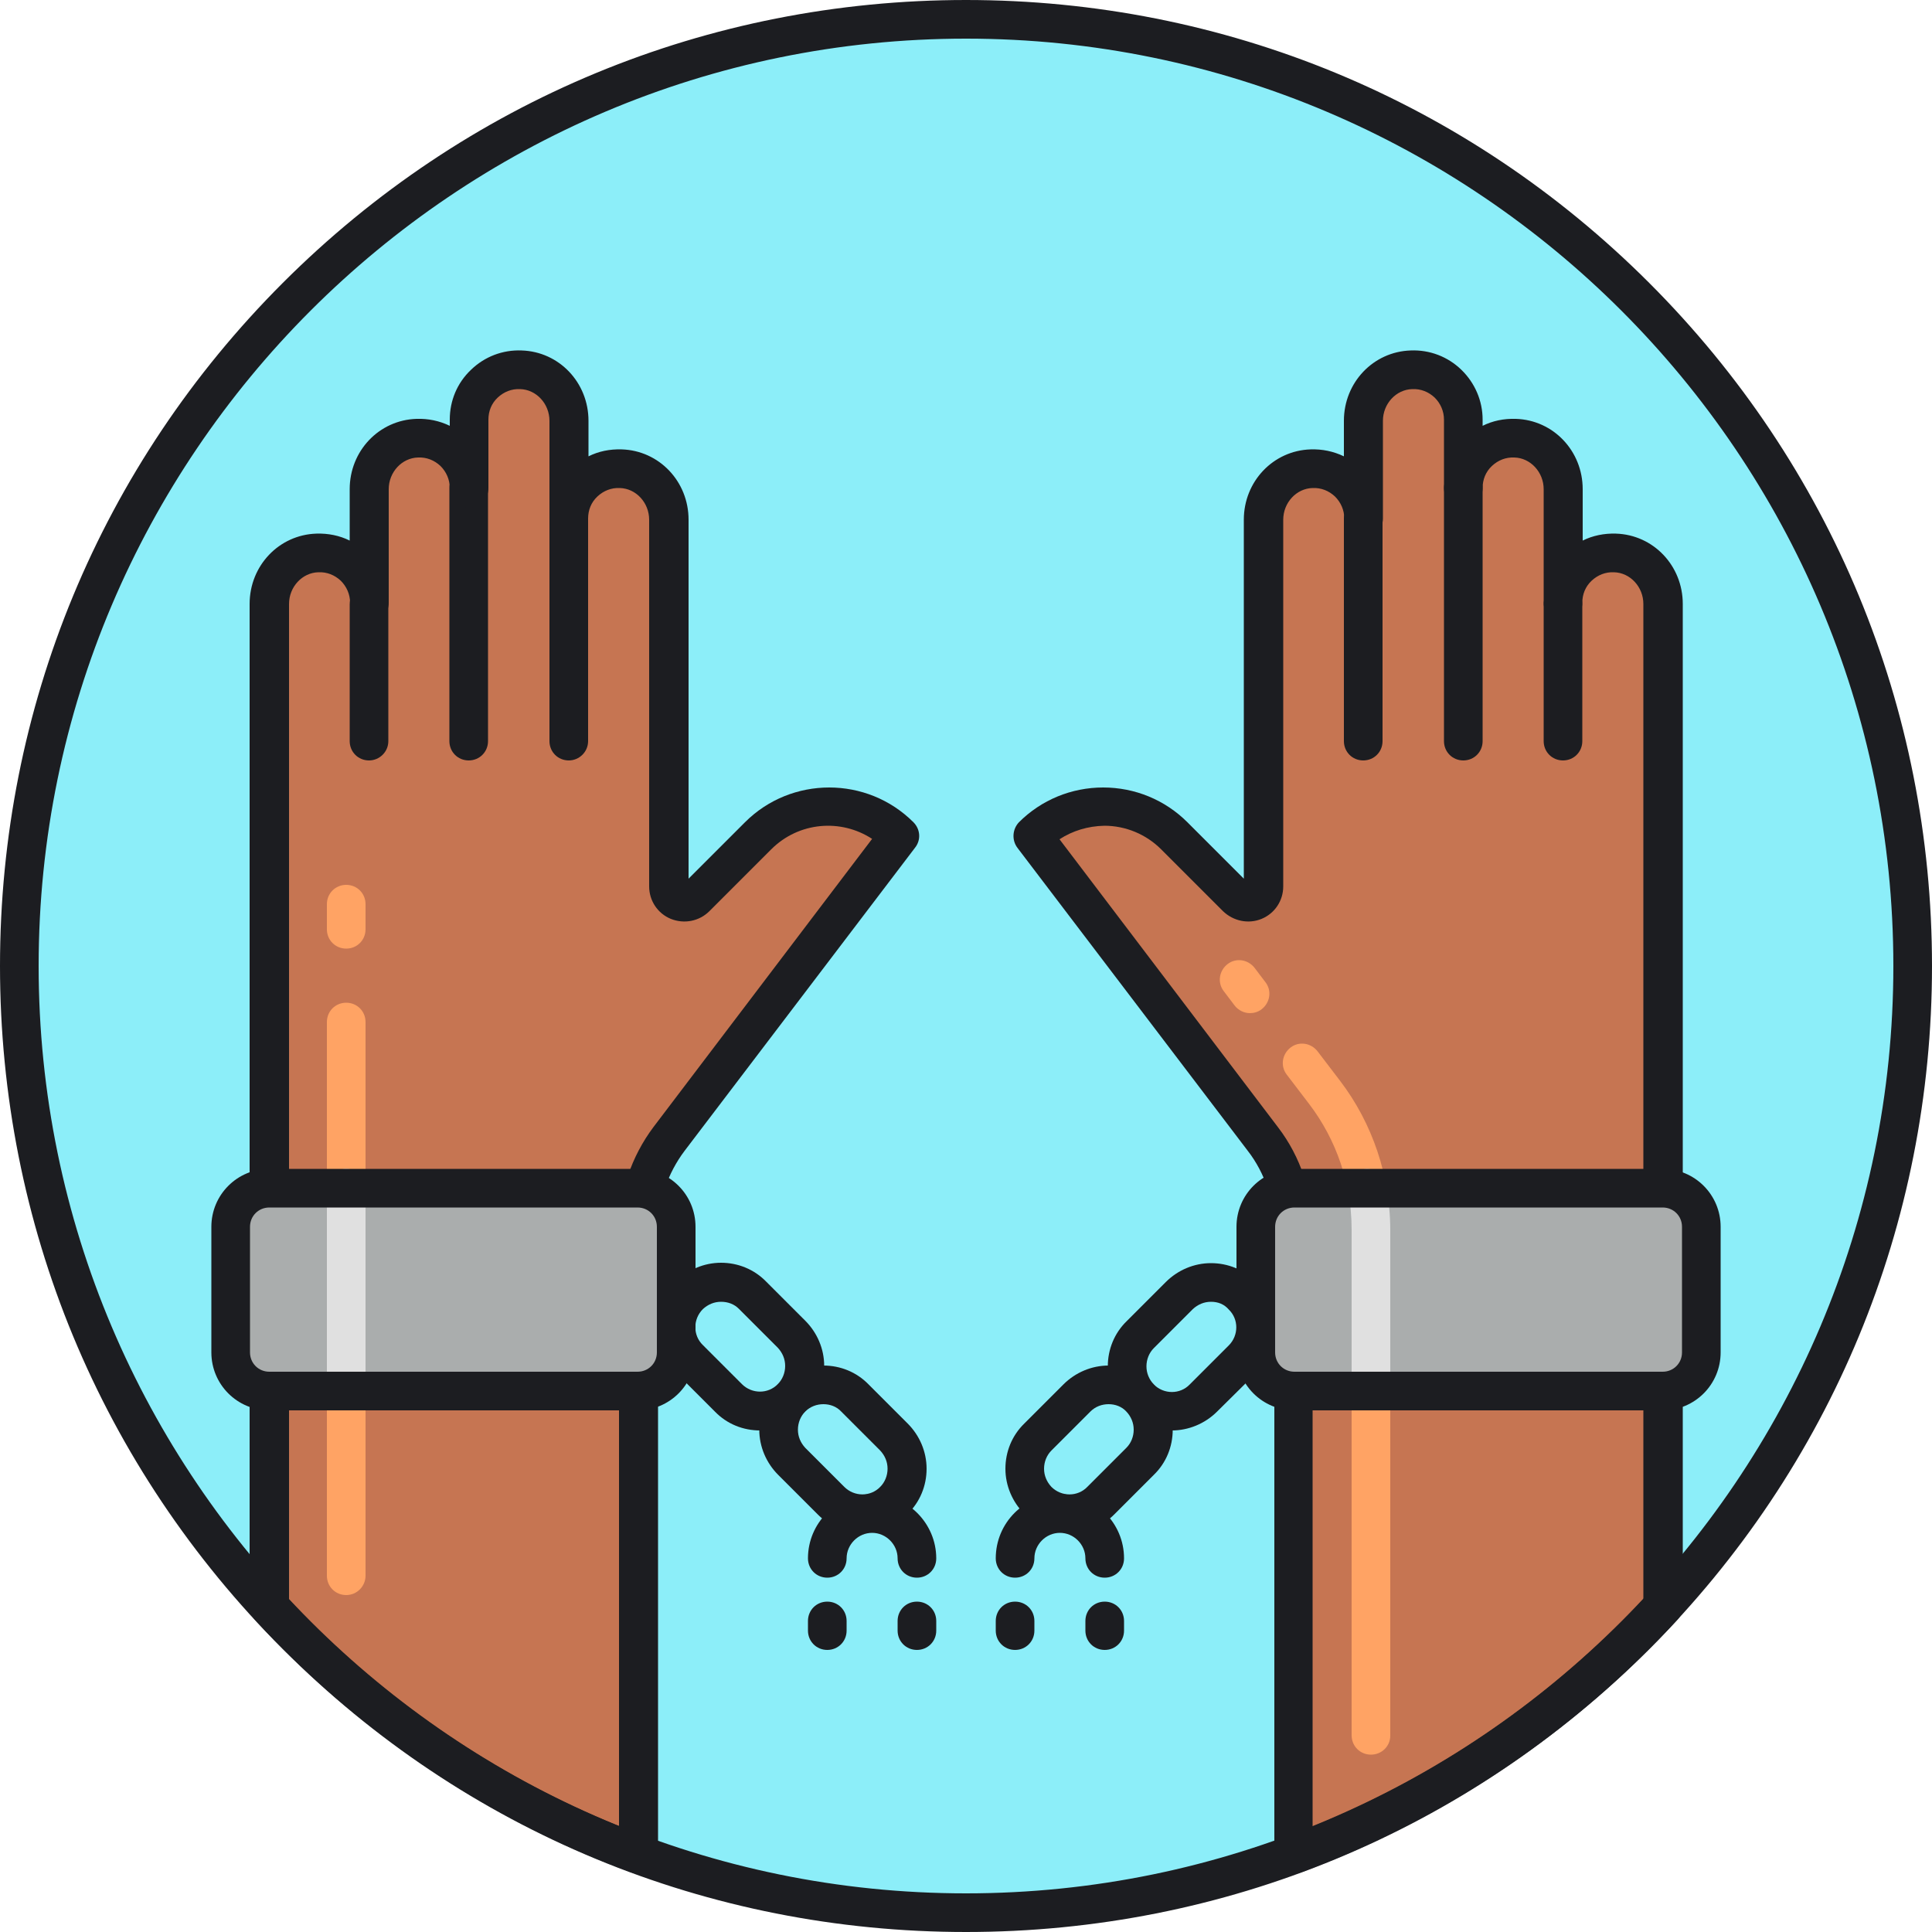 <svg xmlns="http://www.w3.org/2000/svg" viewBox="0 0 1024 1024" version="1.1"><path d="M512 512m-501.76 0a501.76 501.76 0 1 0 1003.52 0 501.76 501.76 0 1 0-1003.52 0Z" fill="#8CEEF9" p-id="17246"></path><path d="M401.613 442.982l-32.768 32.768c-5.325 5.325-14.541 1.638-14.541-5.939v-194.355c0-14.336-11.264-26.624-25.6-27.034-15.155-0.614-27.443 11.469-27.443 26.419v-51.814c0-14.336-11.264-26.624-25.6-27.034-15.155-0.614-27.443 11.469-27.443 26.419v36.25c0-14.95-12.288-27.034-27.443-26.419-14.336 0.41-25.6 12.698-25.6 27.034V319.488c0-14.95-12.288-27.034-27.443-26.419-14.336 0.41-25.6 12.698-25.6 27.034v531.251c53.453 58.163 120.422 103.629 195.789 131.482V651.674c0-17.408 5.734-34.202 16.179-48.128l122.061-160.563c-20.275-20.48-53.862-20.48-74.547 0zM881.459 851.558V320.102c0-14.336-11.264-26.624-25.6-27.034-15.155-0.614-27.443 11.469-27.443 26.419v-60.211c0-14.336-11.264-26.624-25.6-27.034-15.155-0.614-27.443 11.469-27.443 26.419v-36.25c0-14.95-12.288-27.034-27.443-26.419-14.336 0.41-25.6 12.698-25.6 27.034v51.814c0-14.95-12.288-27.034-27.443-26.419-14.336 0.41-25.6 12.698-25.6 27.034v194.355c0 7.578-9.216 11.264-14.541 5.939l-32.768-32.768c-20.685-20.685-54.272-20.685-74.957 0l122.061 160.563c10.445 13.926 16.179 30.72 16.179 48.128v331.162c75.776-27.853 142.746-73.318 196.198-131.277z" fill="#C67552" p-id="17247"></path><path d="M512 1024c-136.806 0-265.421-53.248-362.086-149.914C53.248 777.421 0 648.806 0 512S53.248 246.579 149.914 149.914C246.579 53.248 375.194 0 512 0s265.421 53.248 362.086 149.914C970.752 246.579 1024 375.194 1024 512s-53.248 265.421-149.914 362.086C777.421 970.752 648.806 1024 512 1024z m0-1003.52C241.05 20.48 20.48 241.05 20.48 512s220.57 491.52 491.52 491.52 491.52-220.57 491.52-491.52S782.95 20.48 512 20.48z" fill="#1C1D21" p-id="17248"></path><path d="M195.584 403.046c-5.734 0-10.24-4.506-10.24-10.24v-72.499c0-5.734 4.506-10.24 10.24-10.24s10.24 4.506 10.24 10.24v72.499c0 5.734-4.71 10.24-10.24 10.24zM248.422 403.046c-5.734 0-10.24-4.506-10.24-10.24v-134.144c0-5.734 4.506-10.24 10.24-10.24s10.24 4.506 10.24 10.24v134.144c0 5.734-4.506 10.24-10.24 10.24zM301.466 403.046c-5.734 0-10.24-4.506-10.24-10.24v-117.965c0-5.734 4.506-10.24 10.24-10.24s10.24 4.506 10.24 10.24v117.965c0 5.734-4.71 10.24-10.24 10.24z" fill="#1C1D21" p-id="17249"></path><path d="M338.33 993.075c-1.229 0-2.458-0.205-3.482-0.614-75.776-27.853-144.794-74.342-199.885-134.144-1.638-1.843-2.662-4.301-2.662-6.963V320.102c0-20.275 15.565-36.659 35.43-37.274 6.144-0.205 12.288 1.024 17.613 3.686v-27.238c0-20.275 15.565-36.659 35.43-37.274 6.144-0.205 12.083 1.024 17.613 3.686v-3.277c0-10.035 3.891-19.456 11.264-26.419 7.168-6.963 16.794-10.65 26.829-10.24 19.866 0.614 35.43 16.998 35.43 37.274v18.842c5.325-2.662 11.264-3.891 17.613-3.686 19.866 0.614 35.43 16.998 35.43 37.274v190.259l29.901-29.901c24.576-24.576 64.717-24.576 89.293 0 3.686 3.686 4.096 9.421 0.819 13.517l-122.061 160.563c-9.011 11.878-14.131 26.829-14.131 41.779v331.162c0 3.277-1.638 6.554-4.301 8.397-2.048 1.229-4.096 1.843-6.144 1.843z m-185.549-145.613c48.947 52.429 109.158 93.798 175.309 120.422V651.674c0-19.456 6.554-38.707 18.227-54.272l115.917-152.781c-16.589-10.854-38.912-9.011-53.453 5.53l-32.768 32.768c-5.325 5.325-13.312 6.963-20.48 4.096-6.963-2.867-11.469-9.626-11.469-17.203v-194.355c0-9.011-6.963-16.589-15.565-16.794-4.506-0.205-8.602 1.434-11.878 4.506-3.277 3.072-4.915 7.168-4.915 11.674 0 5.734-4.506 10.24-10.24 10.24s-10.24-4.506-10.24-10.24v-51.814c0-9.011-6.963-16.589-15.565-16.794-4.506-0.205-8.602 1.434-11.878 4.506-3.277 3.072-4.915 7.168-4.915 11.674v36.25c0 5.734-4.506 10.24-10.24 10.24s-10.24-4.506-10.24-10.24c0-4.506-1.843-8.602-4.915-11.674-3.277-3.072-7.373-4.71-11.878-4.506-8.602 0.205-15.565 7.782-15.565 16.794V319.488c0 5.734-4.506 10.24-10.24 10.24s-10.24-4.506-10.24-10.24c0-4.506-1.843-8.602-4.915-11.674-3.277-3.072-7.373-4.71-11.878-4.506-8.602 0.205-15.565 7.782-15.565 16.794v527.36z" fill="#1C1D21" p-id="17250"></path><path d="M183.501 502.784c-5.734 0-10.24-4.506-10.24-10.24V479.232c0-5.734 4.506-10.24 10.24-10.24s10.24 4.506 10.24 10.24v13.312c0 5.734-4.506 10.24-10.24 10.24zM183.501 845.414c-5.734 0-10.24-4.506-10.24-10.24V541.696c0-5.734 4.506-10.24 10.24-10.24s10.24 4.506 10.24 10.24v293.478c0 5.53-4.506 10.24-10.24 10.24z" fill="#FFA364" p-id="17251"></path><path d="M828.416 403.046c-5.734 0-10.24-4.506-10.24-10.24v-72.499c0-5.734 4.506-10.24 10.24-10.24s10.24 4.506 10.24 10.24v72.499c0 5.734-4.506 10.24-10.24 10.24zM775.578 403.046c-5.734 0-10.24-4.506-10.24-10.24v-134.144c0-5.734 4.506-10.24 10.24-10.24s10.24 4.506 10.24 10.24v134.144c0 5.734-4.506 10.24-10.24 10.24zM722.534 403.046c-5.734 0-10.24-4.506-10.24-10.24v-117.965c0-5.734 4.506-10.24 10.24-10.24s10.24 4.506 10.24 10.24v117.965c0 5.734-4.506 10.24-10.24 10.24z" fill="#1C1D21" p-id="17252"></path><path d="M685.67 993.075c-2.048 0-4.096-0.614-5.939-1.843-2.662-1.843-4.301-5.12-4.301-8.397V651.674c0-14.95-4.915-29.901-14.131-41.779l-122.061-160.563c-3.072-4.096-2.662-9.83 0.819-13.517 11.878-11.878 27.853-18.432 44.646-18.432 16.794 0 32.768 6.554 44.646 18.432l29.901 29.901v-190.259c0-20.275 15.565-36.659 35.43-37.274 6.144-0.205 12.083 1.024 17.613 3.686v-18.842c0-20.275 15.565-36.659 35.43-37.274 10.035-0.41 19.661 3.277 26.829 10.24s11.264 16.384 11.264 26.419v3.277c5.325-2.662 11.264-3.891 17.613-3.686 19.866 0.614 35.43 16.998 35.43 37.274v27.238c5.325-2.662 11.469-3.891 17.613-3.686 19.866 0.614 35.43 16.998 35.43 37.274v531.251c0 2.662-1.024 5.12-2.662 6.963-54.886 59.802-124.109 106.086-199.885 134.144-1.229 0.41-2.458 0.614-3.686 0.614z m-124.109-548.25l115.917 152.781c11.878 15.565 18.227 34.816 18.227 54.272v316.211c66.15-26.624 126.362-68.198 175.309-120.422V320.102c0-9.011-6.963-16.589-15.565-16.794-4.506-0.205-8.602 1.434-11.878 4.506-3.277 3.072-4.915 7.168-4.915 11.674 0 5.734-4.506 10.24-10.24 10.24s-10.24-4.506-10.24-10.24v-60.211c0-9.011-6.963-16.589-15.565-16.794-4.506-0.205-8.602 1.434-11.878 4.506-3.277 3.072-4.915 7.168-4.915 11.674 0 5.734-4.506 10.24-10.24 10.24s-10.24-4.506-10.24-10.24v-36.25c0-4.506-1.843-8.602-4.915-11.674-3.277-3.072-7.373-4.71-11.878-4.506-8.602 0.205-15.565 7.782-15.565 16.794v51.814c0 5.734-4.506 10.24-10.24 10.24s-10.24-4.506-10.24-10.24c0-4.506-1.843-8.602-4.915-11.674-3.277-3.072-7.373-4.71-11.878-4.506-8.602 0.205-15.565 7.782-15.565 16.794v194.355c0 7.578-4.506 14.336-11.469 17.203-6.963 2.867-14.95 1.229-20.48-4.096l-32.768-32.768c-7.987-7.987-18.842-12.493-30.106-12.493-8.806 0.205-16.794 2.662-23.757 7.168z m319.898 406.733z" fill="#1C1D21" p-id="17253"></path><path d="M662.528 536.986c-3.072 0-6.144-1.434-8.192-4.096l-5.734-7.578c-3.482-4.506-2.458-10.854 2.048-14.336 4.506-3.482 10.854-2.458 14.336 2.048l5.734 7.578c3.482 4.506 2.458 10.854-2.048 14.336-1.843 1.434-4.096 2.048-6.144 2.048zM726.63 929.997c-5.734 0-10.24-4.506-10.24-10.24V651.674c0-23.962-7.987-47.514-22.528-66.56l-11.878-15.565c-3.482-4.506-2.458-10.854 2.048-14.336 4.506-3.482 10.854-2.458 14.336 2.048l11.878 15.565c17.203 22.528 26.624 50.586 26.624 79.053v268.083c0 5.53-4.506 10.035-10.24 10.035z" fill="#FFA364" p-id="17254"></path><path d="M337.92 737.28H142.746c-11.264 0-20.48-9.216-20.48-20.48v-66.56c0-11.264 9.216-20.48 20.48-20.48H337.92c11.264 0 20.48 9.216 20.48 20.48V716.8c0 11.264-9.216 20.48-20.48 20.48zM881.254 737.28H686.08c-11.264 0-20.48-9.216-20.48-20.48v-66.56c0-11.264 9.216-20.48 20.48-20.48h195.174c11.264 0 20.48 9.216 20.48 20.48V716.8c0 11.264-9.011 20.48-20.48 20.48z" fill="#AAADAD" p-id="17255"></path><path d="M402.842 758.17c-8.806 0-17.408-3.277-23.962-10.035l-20.685-20.685c-13.312-13.312-13.312-34.816 0-48.128 6.349-6.349 14.95-10.035 23.962-10.035 9.011 0 17.613 3.482 23.962 10.035l20.685 20.685c6.349 6.349 10.035 14.95 10.035 23.962 0 9.011-3.482 17.613-10.035 23.962-6.554 6.758-15.155 10.24-23.962 10.24z m-20.685-68.198c-3.686 0-6.963 1.434-9.626 3.891-5.325 5.325-5.325 13.926 0 19.046l20.685 20.685c5.325 5.325 13.926 5.325 19.046 0 2.458-2.458 3.891-5.939 3.891-9.626 0-3.686-1.434-6.963-3.891-9.626l-20.685-20.685c-2.458-2.458-5.734-3.686-9.421-3.686z" fill="#1C1D21" p-id="17256"></path><path d="M457.114 812.442c-8.806 0-17.408-3.277-23.962-10.035l-20.685-20.685c-6.349-6.349-10.035-14.95-10.035-23.962 0-9.011 3.482-17.613 10.035-23.962s14.95-10.035 23.962-10.035c9.011 0 17.613 3.482 23.962 10.035l20.685 20.685c6.349 6.349 10.035 14.95 10.035 23.962 0 9.011-3.482 17.613-10.035 23.962-6.554 6.758-15.155 10.035-23.962 10.035z m-20.685-68.198c-3.482 0-6.963 1.229-9.626 3.891-2.458 2.458-3.891 5.939-3.891 9.626s1.434 6.963 3.891 9.626l20.685 20.685c5.325 5.325 13.926 5.325 19.046 0 2.458-2.458 3.891-5.939 3.891-9.626s-1.434-6.963-3.891-9.626l-20.685-20.685c-2.458-2.662-5.939-3.891-9.421-3.891zM621.158 758.17c-8.806 0-17.408-3.277-23.962-10.035-6.349-6.349-10.035-14.95-10.035-23.962 0-9.011 3.482-17.613 10.035-23.962l20.685-20.685c6.349-6.349 14.95-10.035 23.962-10.035 9.011 0 17.613 3.482 23.962 10.035 13.312 13.312 13.312 34.816 0 48.128l-20.685 20.48c-6.554 6.554-15.36 10.035-23.962 10.035z m20.685-68.198c-3.686 0-6.963 1.434-9.626 3.891l-20.685 20.685c-2.458 2.458-3.891 5.939-3.891 9.626 0 3.686 1.434 6.963 3.891 9.626 5.325 5.325 13.926 5.325 19.046 0l20.685-20.685c5.325-5.325 5.325-13.926 0-19.046-2.458-2.867-5.734-4.096-9.421-4.096z m-37.478 17.408z" fill="#1C1D21" p-id="17257"></path><path d="M566.886 812.442c-8.806 0-17.408-3.277-23.962-10.035-6.349-6.349-10.035-14.95-10.035-23.962 0-9.011 3.482-17.613 10.035-23.962l20.685-20.685c6.349-6.349 14.95-10.035 23.962-10.035 9.011 0 17.613 3.482 23.962 10.035s10.035 14.95 10.035 23.962c0 9.011-3.482 17.613-10.035 23.962l-20.685 20.685c-6.554 6.758-15.36 10.035-23.962 10.035z m20.685-68.198c-3.482 0-6.963 1.229-9.626 3.891l-20.685 20.685c-2.458 2.458-3.891 5.939-3.891 9.626s1.434 6.963 3.891 9.626c5.325 5.325 13.926 5.325 19.046 0l20.685-20.685c2.458-2.458 3.891-5.939 3.891-9.626s-1.434-6.963-3.891-9.626c-2.458-2.662-5.939-3.891-9.421-3.891z m-37.478 17.408z" fill="#1C1D21" p-id="17258"></path><path d="M183.501 744.243c-5.734 0-10.24-4.506-10.24-10.24v-104.243c0-5.734 4.506-10.24 10.24-10.24s10.24 4.506 10.24 10.24v104.243c0 5.53-4.506 10.24-10.24 10.24z" fill="#E0E0E0" p-id="17259"></path><path d="M337.92 747.52H142.746c-16.998 0-30.72-13.722-30.72-30.72v-66.56c0-16.998 13.722-30.72 30.72-30.72H337.92c16.998 0 30.72 13.722 30.72 30.72V716.8c0 16.998-13.722 30.72-30.72 30.72z m-195.174-107.52c-5.734 0-10.24 4.506-10.24 10.24V716.8c0 5.734 4.506 10.24 10.24 10.24H337.92c5.734 0 10.24-4.506 10.24-10.24v-66.56c0-5.734-4.506-10.24-10.24-10.24H142.746z" fill="#1C1D21" p-id="17260"></path><path d="M726.63 747.52c-5.734 0-10.24-4.506-10.24-10.24v-85.606c0-6.758-0.614-13.517-1.843-20.07-1.024-5.53 2.662-10.854 8.192-11.878s10.854 2.662 11.878 8.192c1.434 7.987 2.253 15.974 2.253 23.962V737.28c0 5.734-4.506 10.24-10.24 10.24z" fill="#E0E0E0" p-id="17261"></path><path d="M881.254 747.52H686.08c-16.998 0-30.72-13.722-30.72-30.72v-66.56c0-16.998 13.722-30.72 30.72-30.72h195.174c16.998 0 30.72 13.722 30.72 30.72V716.8c0 16.998-13.722 30.72-30.72 30.72zM686.08 640c-5.734 0-10.24 4.506-10.24 10.24V716.8c0 5.734 4.506 10.24 10.24 10.24h195.174c5.734 0 10.24-4.506 10.24-10.24v-66.56c0-5.734-4.506-10.24-10.24-10.24H686.08zM485.99 836.198c-5.734 0-10.24-4.506-10.24-10.24 0-7.373-6.144-13.517-13.517-13.517-7.373 0-13.517 6.144-13.517 13.517 0 5.734-4.506 10.24-10.24 10.24s-10.24-4.506-10.24-10.24c0-18.842 15.36-33.997 33.997-33.997s33.997 15.36 33.997 33.997c0 5.734-4.506 10.24-10.24 10.24zM438.477 874.496c-5.734 0-10.24-4.506-10.24-10.24v-5.12c0-5.734 4.506-10.24 10.24-10.24s10.24 4.506 10.24 10.24v5.12c0 5.734-4.506 10.24-10.24 10.24zM485.99 874.496c-5.734 0-10.24-4.506-10.24-10.24v-5.12c0-5.734 4.506-10.24 10.24-10.24s10.24 4.506 10.24 10.24v5.12c0 5.734-4.506 10.24-10.24 10.24zM585.523 836.198c-5.734 0-10.24-4.506-10.24-10.24 0-7.373-6.144-13.517-13.517-13.517-7.373 0-13.517 6.144-13.517 13.517 0 5.734-4.506 10.24-10.24 10.24s-10.24-4.506-10.24-10.24c0-18.842 15.155-33.997 33.997-33.997s33.997 15.36 33.997 33.997c0 5.734-4.506 10.24-10.24 10.24zM538.01 874.496c-5.734 0-10.24-4.506-10.24-10.24v-5.12c0-5.734 4.506-10.24 10.24-10.24s10.24 4.506 10.24 10.24v5.12c0 5.734-4.506 10.24-10.24 10.24zM585.523 874.496c-5.734 0-10.24-4.506-10.24-10.24v-5.12c0-5.734 4.506-10.24 10.24-10.24s10.24 4.506 10.24 10.24v5.12c0 5.734-4.506 10.24-10.24 10.24z" fill="#1C1D21" p-id="17262"></path></svg>